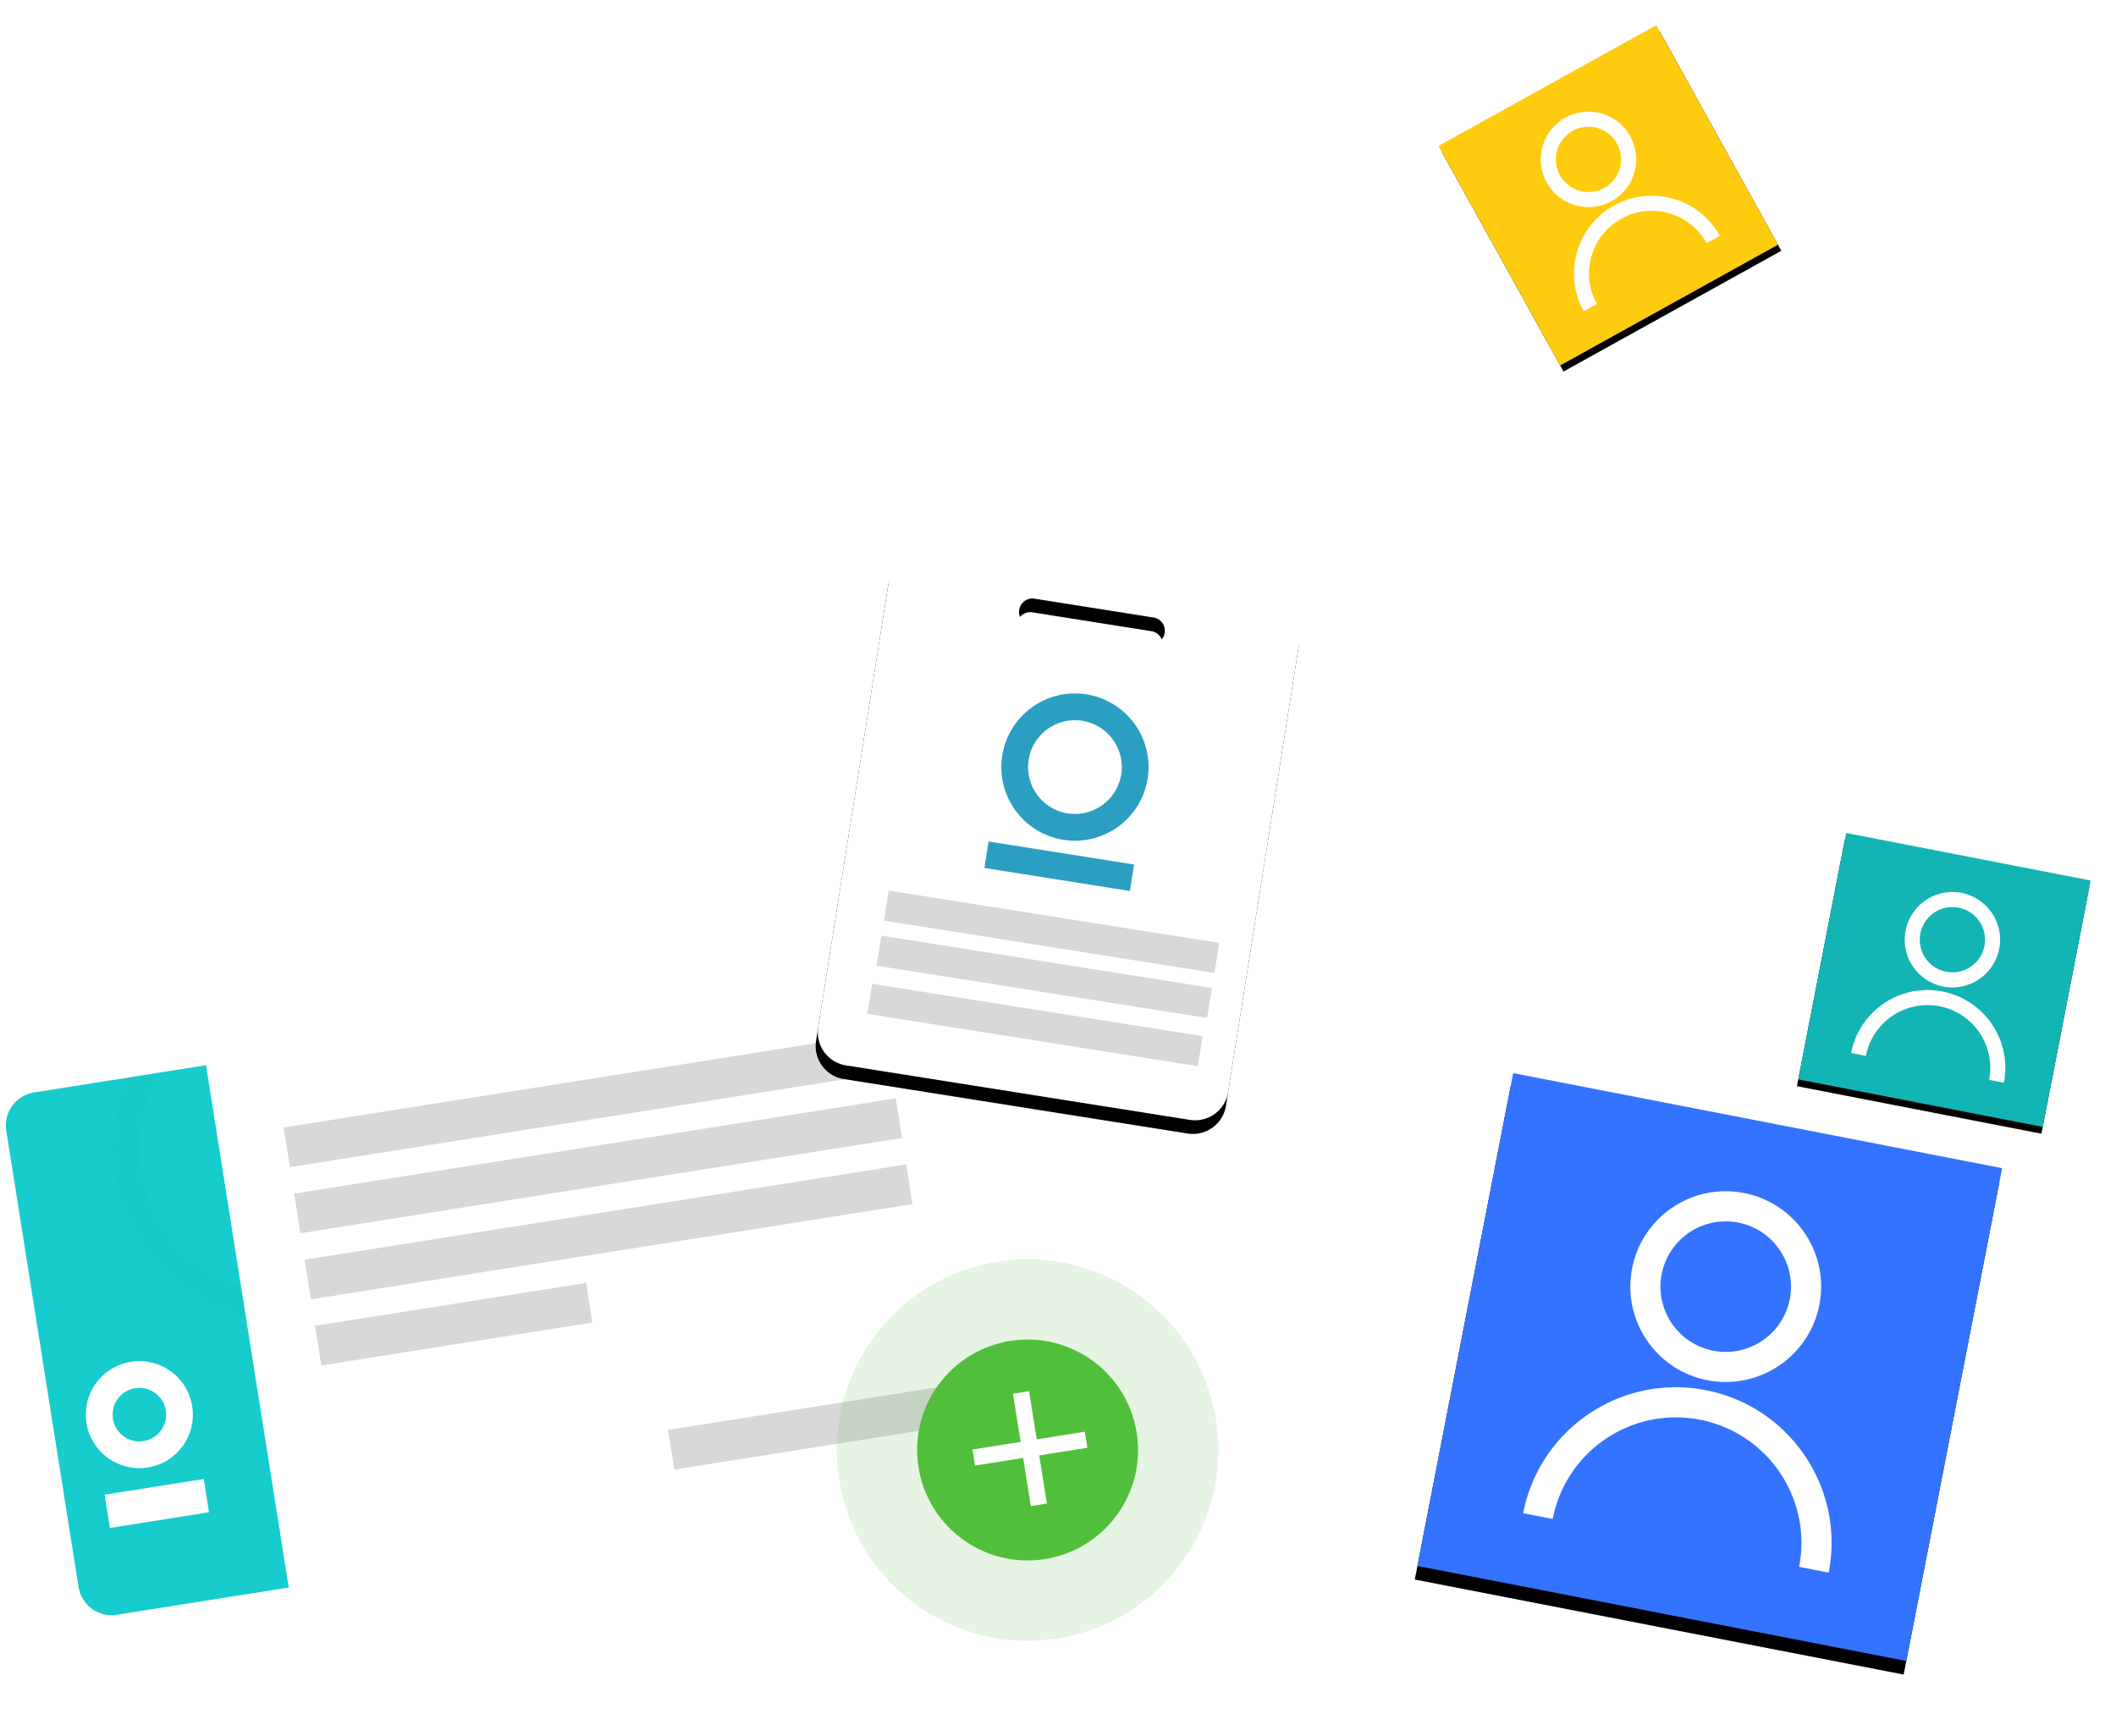 <svg xmlns="http://www.w3.org/2000/svg" xmlns:xlink="http://www.w3.org/1999/xlink" width="306" height="251" viewBox="0 0 306 251">
    <defs>
        <path id="prefix__a" d="M4.84 0h25.168v76.472H4.84A4.84 4.84 0 010 71.632V4.84A4.84 4.84 0 014.84 0z"/>
        <path id="prefix__d" d="M55.176 22.88a4.84 4.84 0 014.84 4.84v66.792a4.84 4.84 0 01-4.84 4.84H4.84A4.84 4.84 0 010 94.512V27.72a4.84 4.84 0 014.84-4.84h50.336zm-16.55 5.543H21.204a1.936 1.936 0 000 3.872h17.424a1.936 1.936 0 100-3.872z"/>
        <path id="prefix__f" d="M0 0H72.019V72.6H0z"/>
        <path id="prefix__h" d="M0 0H36.01V36.3H0z"/>
        <path id="prefix__j" d="M0 0H36.01V36.3H0z"/>
        <filter id="prefix__c" width="148.3%" height="137.9%" x="-24.2%" y="-16.3%" filterUnits="objectBoundingBox">
            <feMorphology in="SourceAlpha" operator="dilate" radius="1" result="shadowSpreadOuter1"/>
            <feOffset dy="2" in="shadowSpreadOuter1" result="shadowOffsetOuter1"/>
            <feGaussianBlur in="shadowOffsetOuter1" result="shadowBlurOuter1" stdDeviation="3.5"/>
            <feColorMatrix in="shadowBlurOuter1" values="0 0 0 0 0 0 0 0 0 0 0 0 0 0 0 0 0 0 0.251 0"/>
        </filter>
        <filter id="prefix__e" width="140.3%" height="139.9%" x="-20.1%" y="-17.2%" filterUnits="objectBoundingBox">
            <feMorphology in="SourceAlpha" operator="dilate" radius="1" result="shadowSpreadOuter1"/>
            <feOffset dy="2" in="shadowSpreadOuter1" result="shadowOffsetOuter1"/>
            <feGaussianBlur in="shadowOffsetOuter1" result="shadowBlurOuter1" stdDeviation="3.5"/>
            <feColorMatrix in="shadowBlurOuter1" values="0 0 0 0 0 0 0 0 0 0 0 0 0 0 0 0 0 0 0.154 0"/>
        </filter>
        <filter id="prefix__g" width="136.1%" height="135.8%" x="-18.1%" y="-15.2%" filterUnits="objectBoundingBox">
            <feMorphology in="SourceAlpha" operator="dilate" radius=".5" result="shadowSpreadOuter1"/>
            <feOffset dy="1" in="shadowSpreadOuter1" result="shadowOffsetOuter1"/>
            <feGaussianBlur in="shadowOffsetOuter1" result="shadowBlurOuter1" stdDeviation="1.5"/>
            <feColorMatrix in="shadowBlurOuter1" values="0 0 0 0 0 0 0 0 0 0 0 0 0 0 0 0 0 0 0.145 0"/>
        </filter>
        <filter id="prefix__i" width="136.1%" height="135.8%" x="-18.1%" y="-15.2%" filterUnits="objectBoundingBox">
            <feMorphology in="SourceAlpha" operator="dilate" radius=".5" result="shadowSpreadOuter1"/>
            <feOffset dy="1" in="shadowSpreadOuter1" result="shadowOffsetOuter1"/>
            <feGaussianBlur in="shadowOffsetOuter1" result="shadowBlurOuter1" stdDeviation="1.5"/>
            <feColorMatrix in="shadowBlurOuter1" values="0 0 0 0 0 0 0 0 0 0 0 0 0 0 0 0 0 0 0.127 0"/>
        </filter>
    </defs>
    <g fill="none" fill-rule="evenodd">
        <g transform="translate(0 3) rotate(-9 989.48 76.896)">
            <rect width="139.392" height="76.472" fill="#FFF" rx="4.84"/>
            <mask id="prefix__b" fill="#fff">
                <use xlink:href="#prefix__a"/>
            </mask>
            <use fill="#16CCCC" xlink:href="#prefix__a"/>
            <circle cx="39.688" cy="13.552" r="23.232" stroke="#000" stroke-width="3.872" mask="url(#prefix__b)" opacity=".115"/>
            <circle cx="12.584" cy="48.4" r="5.808" stroke="#FFF" stroke-width="3.872"/>
            <path stroke="#FFF" stroke-width="3.872" d="M7.744 60.984H18.392V61.984H7.744z"/>
            <path fill="#D8D8D8" d="M39.688 10.648H127.776V16.456H39.688zM39.688 20.328H127.776V26.136H39.688zM39.688 30.008H127.776V35.816H39.688zM39.688 39.688L79.376 39.688 79.376 45.496 39.688 45.496zM87.734 62.539L127.422 62.539 127.422 68.347 87.734 68.347z"/>
        </g>
        <g transform="translate(0 3) rotate(-9 411.9 -583.82)">
            <g transform="rotate(18 16.188 117.337)">
                <use fill="#000" filter="url(#prefix__c)" xlink:href="#prefix__d"/>
                <use fill="#FFF" xlink:href="#prefix__d"/>
                <path fill="#2A9FC2" d="M20.135 64.147L41.431 64.147 41.431 68.019 20.135 68.019z"/>
                <path fill="#D8D8D8" d="M6.969 73.415L55.369 73.415 55.369 77.815 6.969 77.815zM6.941 80.015L55.341 80.015 55.341 84.415 6.941 84.415zM6.709 87.106L55.109 87.106 55.109 91.506 6.709 91.506z"/>
                <circle cx="30.783" cy="51.563" r="8.712" stroke="#2A9FC2" stroke-width="3.872"/>
                <path stroke="#FFF" stroke-linecap="round" stroke-linejoin="round" stroke-width="7.04" d="M6.121 2.055L24.809 24.543" transform="rotate(-2 15.465 13.299)"/>
                <path stroke="#FFF" stroke-linecap="round" stroke-linejoin="round" stroke-width="7.04" d="M31.625 1.164L50.314 23.652" transform="scale(-1 1) rotate(2 0 -2334.73)"/>
            </g>
            <circle cx="28.184" cy="155.763" r="27.588" fill="#67C057" opacity=".166"/>
            <circle cx="28.184" cy="155.763" r="15.972" fill="#51BF3B"/>
            <path fill="#FFF" d="M20.321 154.447H36.777V156.798H20.321z"/>
            <path fill="#FFF" d="M20.321 154.447L36.777 154.447 36.777 156.798 20.321 156.798z" transform="rotate(90 28.549 155.623)"/>
        </g>
        <g transform="translate(0 3) rotate(11 -680.843 1212.418)">
            <use fill="#000" filter="url(#prefix__e)" xlink:href="#prefix__f"/>
            <use fill="#3473FF" xlink:href="#prefix__f"/>
            <g fill="#FFF" fill-rule="nonzero">
                <path d="M22.506 27.588c-7.618 0-13.794-6.176-13.794-13.794S14.888 0 22.506 0 36.3 6.176 36.3 13.794c-.016 7.612-6.182 13.778-13.794 13.794zm0-23.232a9.438 9.438 0 100 18.876 9.438 9.438 0 000-18.876zM45.012 51.546h-4.356c0-10.024-8.126-18.15-18.15-18.15s-18.15 8.126-18.15 18.15H0C0 39.116 10.076 29.04 22.506 29.04s22.506 10.076 22.506 22.506z" transform="translate(13.552 10.648)"/>
            </g>
        </g>
        <g transform="translate(0 3) rotate(11 -476.432 1445.063)">
            <use fill="#000" filter="url(#prefix__g)" xlink:href="#prefix__h"/>
            <use fill="#13B4B4" xlink:href="#prefix__h"/>
            <g fill="#FFF" fill-rule="nonzero">
                <path d="M11.253 13.794a6.897 6.897 0 116.897-6.897 6.912 6.912 0 01-6.897 6.897zm0-11.616a4.719 4.719 0 100 9.438 4.719 4.719 0 000-9.438zM22.506 25.773h-2.178a9.075 9.075 0 00-18.15 0H0C0 19.558 5.038 14.52 11.253 14.52s11.253 5.038 11.253 11.253z" transform="translate(6.776 5.324)"/>
            </g>
        </g>
        <g transform="translate(0 3) rotate(-29 139.01 -393.13)">
            <use fill="#000" filter="url(#prefix__i)" xlink:href="#prefix__j"/>
            <use fill="#FFCB0F" xlink:href="#prefix__j"/>
            <g fill="#FFF" fill-rule="nonzero">
                <path d="M11.253 13.794a6.897 6.897 0 116.897-6.897 6.912 6.912 0 01-6.897 6.897zm0-11.616a4.719 4.719 0 100 9.438 4.719 4.719 0 000-9.438zM22.506 25.773h-2.178a9.075 9.075 0 00-18.15 0H0C0 19.558 5.038 14.52 11.253 14.52s11.253 5.038 11.253 11.253z" transform="translate(6.776 5.324)"/>
            </g>
        </g>
    </g>
</svg>
